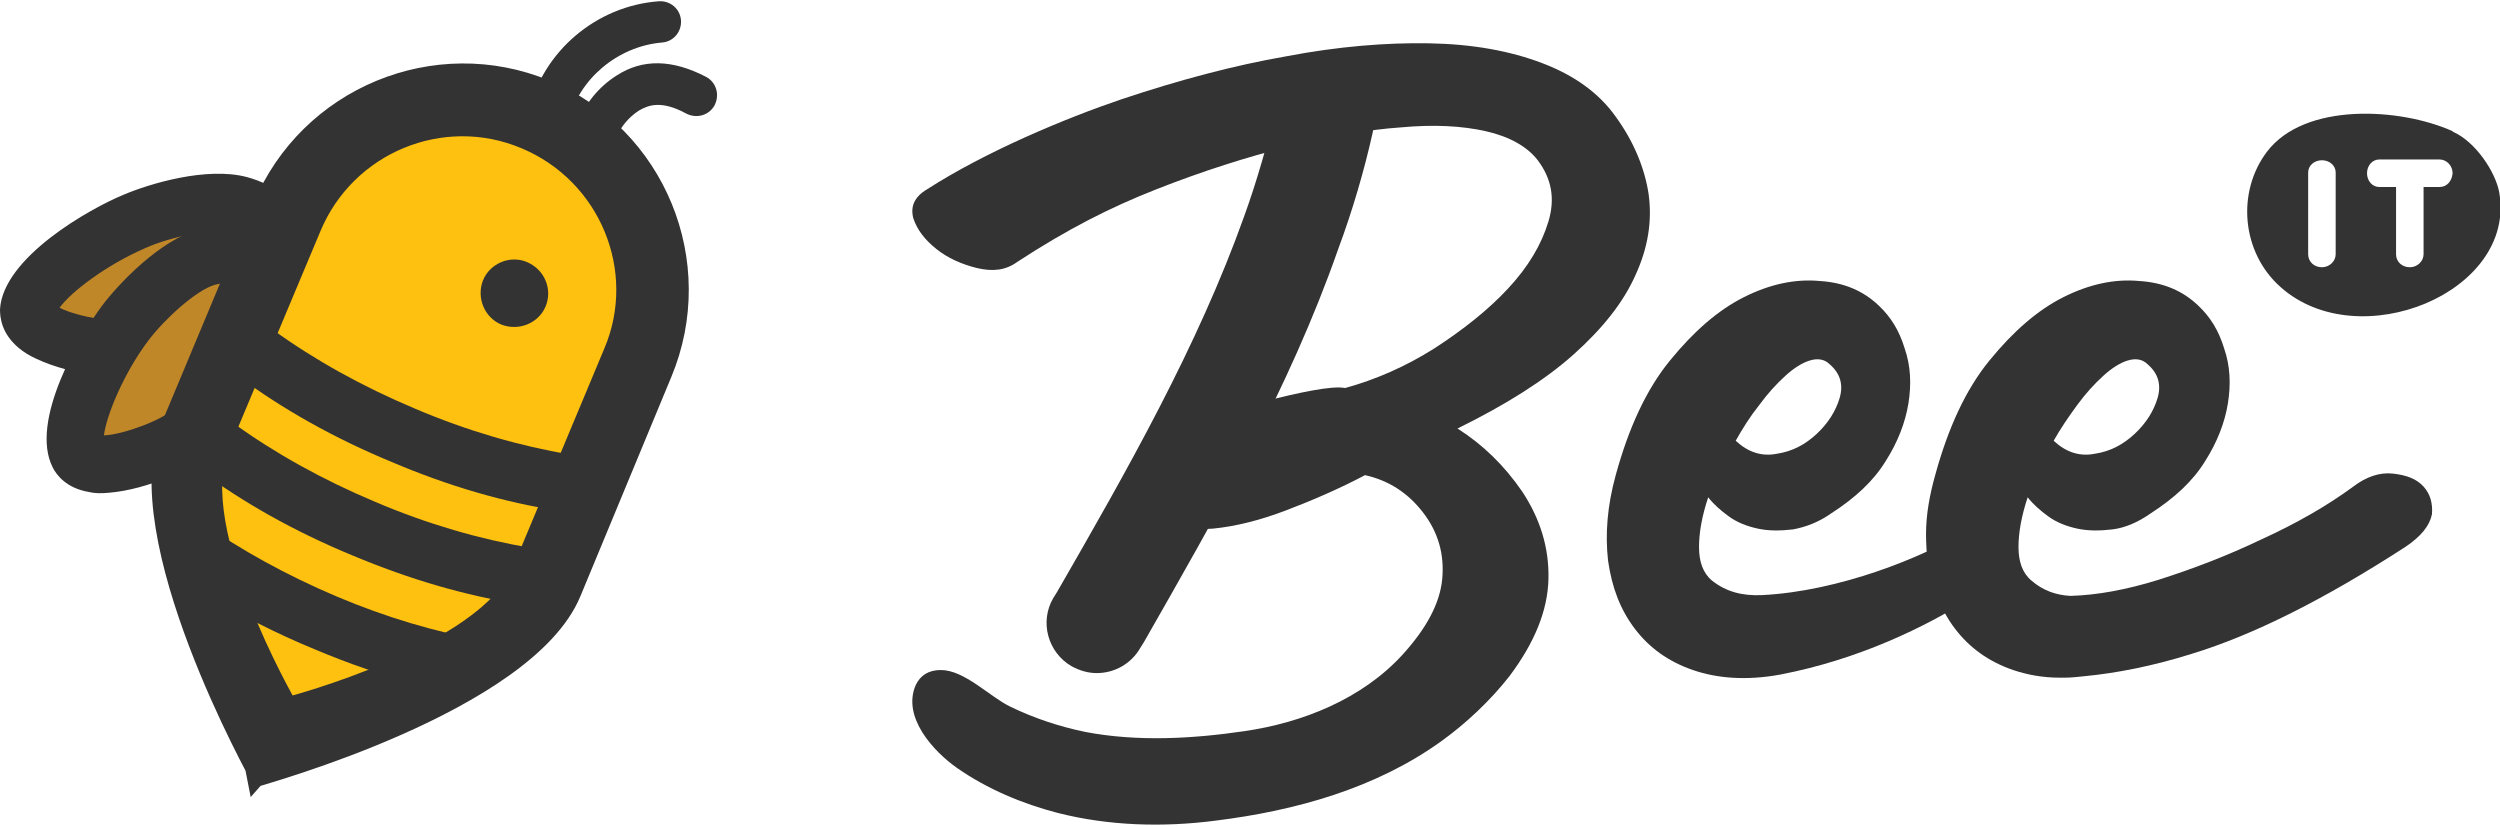 <svg xmlns="http://www.w3.org/2000/svg" width="327" height="108" viewBox="0 0 327.1 107.9"><path d="M35.3 34.8c2.8-4 0-7.1-3.9-8.2 -3.8-1-10.2 0.6-13.7 2.1C12 31.2 4 36.7 3.8 40.6c-0.3 3.5 11.1 5.8 14.7 4.7" fill="#C08728"/><path d="M4.8 46.9C3.9 46.5 3.1 46 2.5 45.5c-2.3-1.9-2.5-4-2.5-5.1 0.4-6.8 11.8-13.2 16.2-15 3.3-1.4 10.8-3.7 16.1-2.3 3.7 1 6.4 3.2 7.4 6 0.9 2.5 0.5 5.4-1.3 7.9 -1.2 1.7-3.5 2.2-5.3 1 -1.7-1.2-2.1-3.5-1-5.3 0.4-0.6 0.5-1 0.4-1 -0.1-0.2-0.8-0.9-2.3-1.3 -2.4-0.6-7.9 0.5-11.2 2 -5.1 2.2-9.8 5.8-11.2 7.8 2.3 1.2 7.8 2.1 9.5 1.6 2-0.6 4.1 0.5 4.7 2.5 0.6 2-0.5 4.1-2.5 4.7C16.2 49.9 9.3 49 4.8 46.9z" fill="#333334"/><path d="M78.1 19.6c-0.3 0-0.6-0.1-0.8-0.2 -1.4-0.5-2.1-2-1.7-3.4 0.9-2.4 2.7-4.7 5.1-6.2 3.4-2.2 7.3-2.1 11.7 0.2 1.3 0.7 1.8 2.3 1.1 3.7 -0.7 1.3-2.3 1.8-3.7 1.1 -3.3-1.8-5-1.1-6.2-0.4 -1.4 0.9-2.4 2.2-2.9 3.4C80.3 18.9 79.2 19.6 78.1 19.6z" fill="#333334"/><path d="M71.8 17.8c-0.2 0-0.4 0-0.6-0.1 -1.5-0.3-2.4-1.8-2-3.2 1.8-7.8 8.8-13.8 17-14.4 1.5-0.1 2.8 1 2.9 2.5 0.1 1.5-1 2.8-2.5 2.9 -5.8 0.5-10.9 4.8-12.2 10.3C74.2 16.9 73 17.8 71.8 17.8z" fill="#333334"/><path d="M34.6 38.6c0.4-4.9-3.5-6.1-7.5-5.1 -3.7 1.1-8.5 5.7-10.8 8.7 -3.7 4.9-7.9 13.8-6.1 17.2 1.5 3.2 12.5-0.6 15.1-3.3" fill="#C08728"/><path d="M14.3 64.4c-1 0.1-1.9 0.1-2.7-0.1 -2.9-0.5-4.2-2.2-4.7-3.2 -3.1-6.1 3.6-17.3 6.4-21.1 2.1-2.8 7.5-8.6 12.8-10.1 3.7-1 7.1-0.5 9.5 1.5 2.1 1.7 3.1 4.4 2.8 7.5 -0.2 2.1-2 3.6-4.1 3.5 -2.1-0.2-3.6-2-3.5-4.1 0.1-0.8-0.1-1.1-0.1-1.1 -0.2-0.2-1.1-0.4-2.6 0 -2.4 0.7-6.5 4.4-8.7 7.3 -3.3 4.4-5.5 9.9-5.8 12.4 2.6-0.1 7.8-2.1 9-3.4 1.4-1.5 3.8-1.6 5.4-0.2 1.5 1.4 1.6 3.8 0.2 5.4C25.7 61.2 19.2 64 14.3 64.4z" fill="#333334"/><path d="M71.5 76.2C66.2 88.8 35.3 98.3 35.3 98.3s-15-28.6-9.7-41.3L37.6 28.3c5.3-12.7 19.9-18.7 32.5-13.4l0 0c12.7 5.3 18.7 19.9 13.4 32.5L71.5 76.2z" fill="#FEC110"/><path d="M33.8 101.8c0-0.1-17.8-31.7-11.7-46.2l12-28.7C40.2 12.3 57 5.4 71.5 11.4c14.6 6.1 21.5 22.9 15.4 37.5L75 77.6C68.9 92.2 33.9 101.7 33.8 101.8zM68.6 18.4c-10.7-4.5-23.1 0.6-27.6 11.4L29 58.4c-4.5 10.7 8.8 33.7 8.8 33.7s25.7-6.7 30.2-17.5l12-28.7C84.5 35.3 79.4 22.9 68.6 18.4z" style="fill:#333334;stroke-width:2;stroke:#333334"/><path d="M71.4 40c-0.9 2.2-3.5 3.3-5.8 2.4 -2.2-0.9-3.3-3.5-2.4-5.8 0.9-2.2 3.5-3.3 5.7-2.4C71.3 35.2 72.3 37.8 71.4 40z" fill="#333334"/><path d="M63.1 83.7c-6.2-1.1-12.6-3-19-5.7 -6.6-2.8-12.6-6.1-18-9.9l0.7 9.5c4.4 2.7 9.3 5.2 14.4 7.3 4.5 1.9 8.9 3.4 13.4 4.6L63.1 83.7z" fill="#333334"/><path d="M46.1 72.6c-7.5-3.1-14.3-6.9-20.2-11.3 -1.7-1.2-2.1-3.6-0.8-5.3 1.2-1.7 3.6-2 5.3-0.8 5.5 4 11.8 7.5 18.7 10.4 6.8 2.9 13.7 4.9 20.3 6 2.1 0.3 3.4 2.3 3.1 4.3 -0.3 2.1-2.3 3.4-4.3 3.1C60.9 77.9 53.5 75.7 46.1 72.6z" fill="#333334"/><path d="M51.3 60.4c-7.5-3.1-14.3-6.9-20.2-11.3 -1.7-1.2-2-3.6-0.8-5.3 1.2-1.7 3.6-2.1 5.3-0.8 5.5 4 11.8 7.5 18.7 10.4 6.8 2.9 13.7 4.9 20.3 6 2.1 0.3 3.4 2.3 3.1 4.3 -0.3 2.1-2.3 3.4-4.3 3.1C66 65.7 58.6 63.5 51.3 60.4z" fill="#333334"/><path d="M211.4 15.2c-2.2-3.1-5.4-5.4-9.6-7 -4.2-1.6-9.1-2.5-14.8-2.6 -5.6-0.1-11.9 0.4-18.7 1.7 -6.9 1.2-14 3.1-21.5 5.6 -7.4 2.5-17.9 6.9-25.5 11.8 -1.7 1-2.2 2.3-1.8 3.8 0.5 1.5 1.5 2.8 3 4s3.3 2 5.3 2.5c2.1 0.5 3.8 0.3 5.3-0.8 6.6-4.3 12.1-7.1 18.2-9.5 6.1-2.4 11.8-4.2 17.3-5.6 5.4-1.3 10.3-2.2 14.7-2.5 4.3-0.4 8-0.2 11.1 0.5 3.1 0.7 5.4 2 6.8 3.8 1.8 2.4 2.3 5 1.4 8 -0.9 3-2.6 5.9-5.3 8.8 -2.6 2.8-5.9 5.4-9.6 7.8 -3.8 2.4-7.7 4.1-11.7 5.2 -3.5-0.7-18.1 4-20.2 4.2 -5.8 3.3-5.8 3.9-9.1 9.8 1.1 1.5 2.4 2.6 4 3.3 2.4 1 5 1.3 8 1.1 3-0.3 6.2-1.1 9.6-2.4 3.4-1.3 6.9-2.8 10.3-4.6 3.1 0.7 5.6 2.3 7.6 4.9 2 2.6 2.8 5.5 2.5 8.7 -0.3 3.2-2.1 6.5-5.2 9.9 -5.3 5.8-13.1 8.9-20.7 10 -6.8 1-14 1.4-20.8 0.1 -3.4-0.7-6.7-1.8-9.8-3.3 -2.7-1.3-6-4.8-9.1-4.8 -1.6 0-2.7 0.7-3.3 2 -1.8 4.2 2.4 8.7 5.4 10.8 4 2.8 8.6 4.7 13.2 5.9 6.7 1.7 13.8 1.9 20.7 1 10.4-1.3 20.9-4.2 29.5-10.4 3.2-2.3 6.4-5.3 8.9-8.5 3.3-4.4 5-8.6 5.1-12.7 0.1-4.1-1.1-7.9-3.4-11.4 -2.4-3.5-5.2-6.2-8.5-8.3 6.3-3.1 11.4-6.3 15.2-9.7 3.8-3.4 6.5-6.8 8.1-10.4 1.6-3.5 2.2-7 1.7-10.6C215.2 22 213.8 18.5 211.4 15.2z" fill="#333334"/><path d="M230.5 77.8c-2.5 0.1-4.6-0.4-6.5-1.9 -1.2-1-1.7-2.5-1.7-4.4 0-1.9 0.4-4.1 1.2-6.5 0.7 0.9 1.6 1.7 2.7 2.5 1.1 0.8 2.4 1.3 3.8 1.6 1.4 0.3 2.9 0.3 4.6 0.1 1.6-0.3 3.3-0.9 5-2.1 3.1-2 5.5-4.2 7.1-6.8 1.6-2.5 2.6-5.1 3-7.6 0.4-2.5 0.3-4.9-0.5-7.2 -0.7-2.3-1.8-4.1-3.4-5.6 -2-1.9-4.5-3-7.7-3.2 -3.2-0.3-6.5 0.4-9.9 2.1 -3.4 1.7-6.6 4.5-9.7 8.3 -3.1 3.8-5.4 8.8-7.1 15 -1.1 4-1.4 7.7-1 11.2 0.5 3.5 1.6 6.4 3.5 8.9 1.9 2.5 4.4 4.3 7.6 5.4 3.2 1.1 7 1.4 11.4 0.6 10.4-2 19.1-6.3 24.8-9.9 -0.7-2.9-0.7-5.7-1-8.6C251.6 72.8 240.7 77.3 230.5 77.8zM230.2 52.9c1.1-1.5 2.2-2.7 3.4-3.8 1.1-1 2.2-1.7 3.2-2 1-0.3 1.9-0.2 2.6 0.5 1.4 1.2 1.8 2.7 1.3 4.4 -0.5 1.7-1.5 3.3-3 4.7 -1.5 1.4-3.2 2.3-5.2 2.6 -2 0.4-3.8-0.2-5.4-1.7C228 56 229 54.4 230.2 52.9z" fill="#333334"/><path d="M317.1 63.6c-0.9-1-2.2-1.5-4-1.7 -1.7-0.2-3.5 0.4-5.2 1.7 -3.4 2.5-7.4 4.8-12 6.9 -4.6 2.2-9.1 3.9-13.5 5.3 -4.2 1.3-8 2-11.5 2.1 -1.9-0.1-3.6-0.7-5.1-2 -1.2-1-1.7-2.5-1.7-4.4 0-1.9 0.4-4.1 1.2-6.5 0.7 0.9 1.6 1.7 2.7 2.5 1.1 0.8 2.4 1.3 3.8 1.6 1.4 0.3 2.9 0.3 4.6 0.1 1.6-0.2 3.3-0.9 5-2.1 3.1-2 5.5-4.2 7.1-6.8 1.6-2.5 2.6-5.1 3-7.6 0.4-2.5 0.3-4.9-0.5-7.2 -0.7-2.3-1.8-4.1-3.4-5.6 -2-1.9-4.5-3-7.7-3.2 -3.2-0.3-6.5 0.4-9.9 2.1 -3.4 1.7-6.6 4.5-9.7 8.3 -3.1 3.8-5.4 8.8-7.1 15 -0.7 2.5-1.2 5.1-1.2 7.7 0 1.1 0.1 2.8 0.2 3.9 0.1 1.1-0.1 1.7 0 2.8 0 0.2 0.3 1.8 0.3 1.8 0.3-0.2 0.6-0.4 0.9-0.5 0.6 1.6 1.4 3.1 2.4 4.4 1.9 2.5 4.4 4.3 7.6 5.4 1.8 0.6 3.8 1 6.1 1 0 0 0.4 0 0.6 0 0.9 0 1.7-0.1 2.7-0.2 4.1-0.4 8.8-1.3 13.9-2.9 8.2-2.5 17.5-7.2 28-14 2.1-1.4 3.2-2.8 3.5-4.3C318.3 65.8 318 64.6 317.1 63.6zM271.8 52.9c1.1-1.5 2.2-2.7 3.4-3.8 1.1-1 2.2-1.7 3.2-2 1-0.3 1.9-0.2 2.6 0.5 1.4 1.2 1.8 2.7 1.3 4.4 -0.5 1.7-1.5 3.3-3 4.7 -1.5 1.4-3.2 2.3-5.2 2.6 -2 0.4-3.8-0.2-5.4-1.7C269.6 56 270.7 54.4 271.8 52.9z" fill="#333334"/><path d="M143.5 88c-1.1 0-2.2-0.3-3.3-0.9 -3.1-1.8-4.2-5.8-2.4-8.9l0.5-0.8c9.1-15.8 18.4-32.1 24.5-49.2 1.7-4.7 3-9.4 4.1-13.8 0.8-3.5 4.3-5.7 7.8-4.9 3.5 0.8 5.7 4.3 4.9 7.8 -1.1 4.9-2.6 10.1-4.5 15.2 -6.4 18.3-16.1 35.1-25.4 51.4l-0.5 0.8C148 86.8 145.8 88 143.5 88z" fill="#333334"/><path d="M327 25.1c-0.5-2.7-3.1-6.6-6-7.9 0 0-0.1 0-0.1-0.1 -6.9-3.1-19.4-3.8-24.3 2.7 -4 5.3-3.3 13.2 1.8 17.7C308.6 46.6 329.3 38.2 327 25.1zM305.6 33.2c0 0.9-0.8 1.7-1.8 1.7 -1 0-1.8-0.7-1.8-1.7V22.5c0-0.9 0.8-1.6 1.8-1.6 1 0 1.8 0.7 1.8 1.6V33.2zM319.2 24.4h-2.1v8.8c0 0.9-0.8 1.7-1.8 1.7 -1 0-1.8-0.7-1.8-1.7v-8.8h-2.2c-0.9 0-1.6-0.8-1.6-1.8 0-1 0.7-1.8 1.6-1.8h7.9c0.9 0 1.7 0.8 1.7 1.8C320.8 23.7 320.1 24.4 319.2 24.4z" fill="#333334"/></svg>